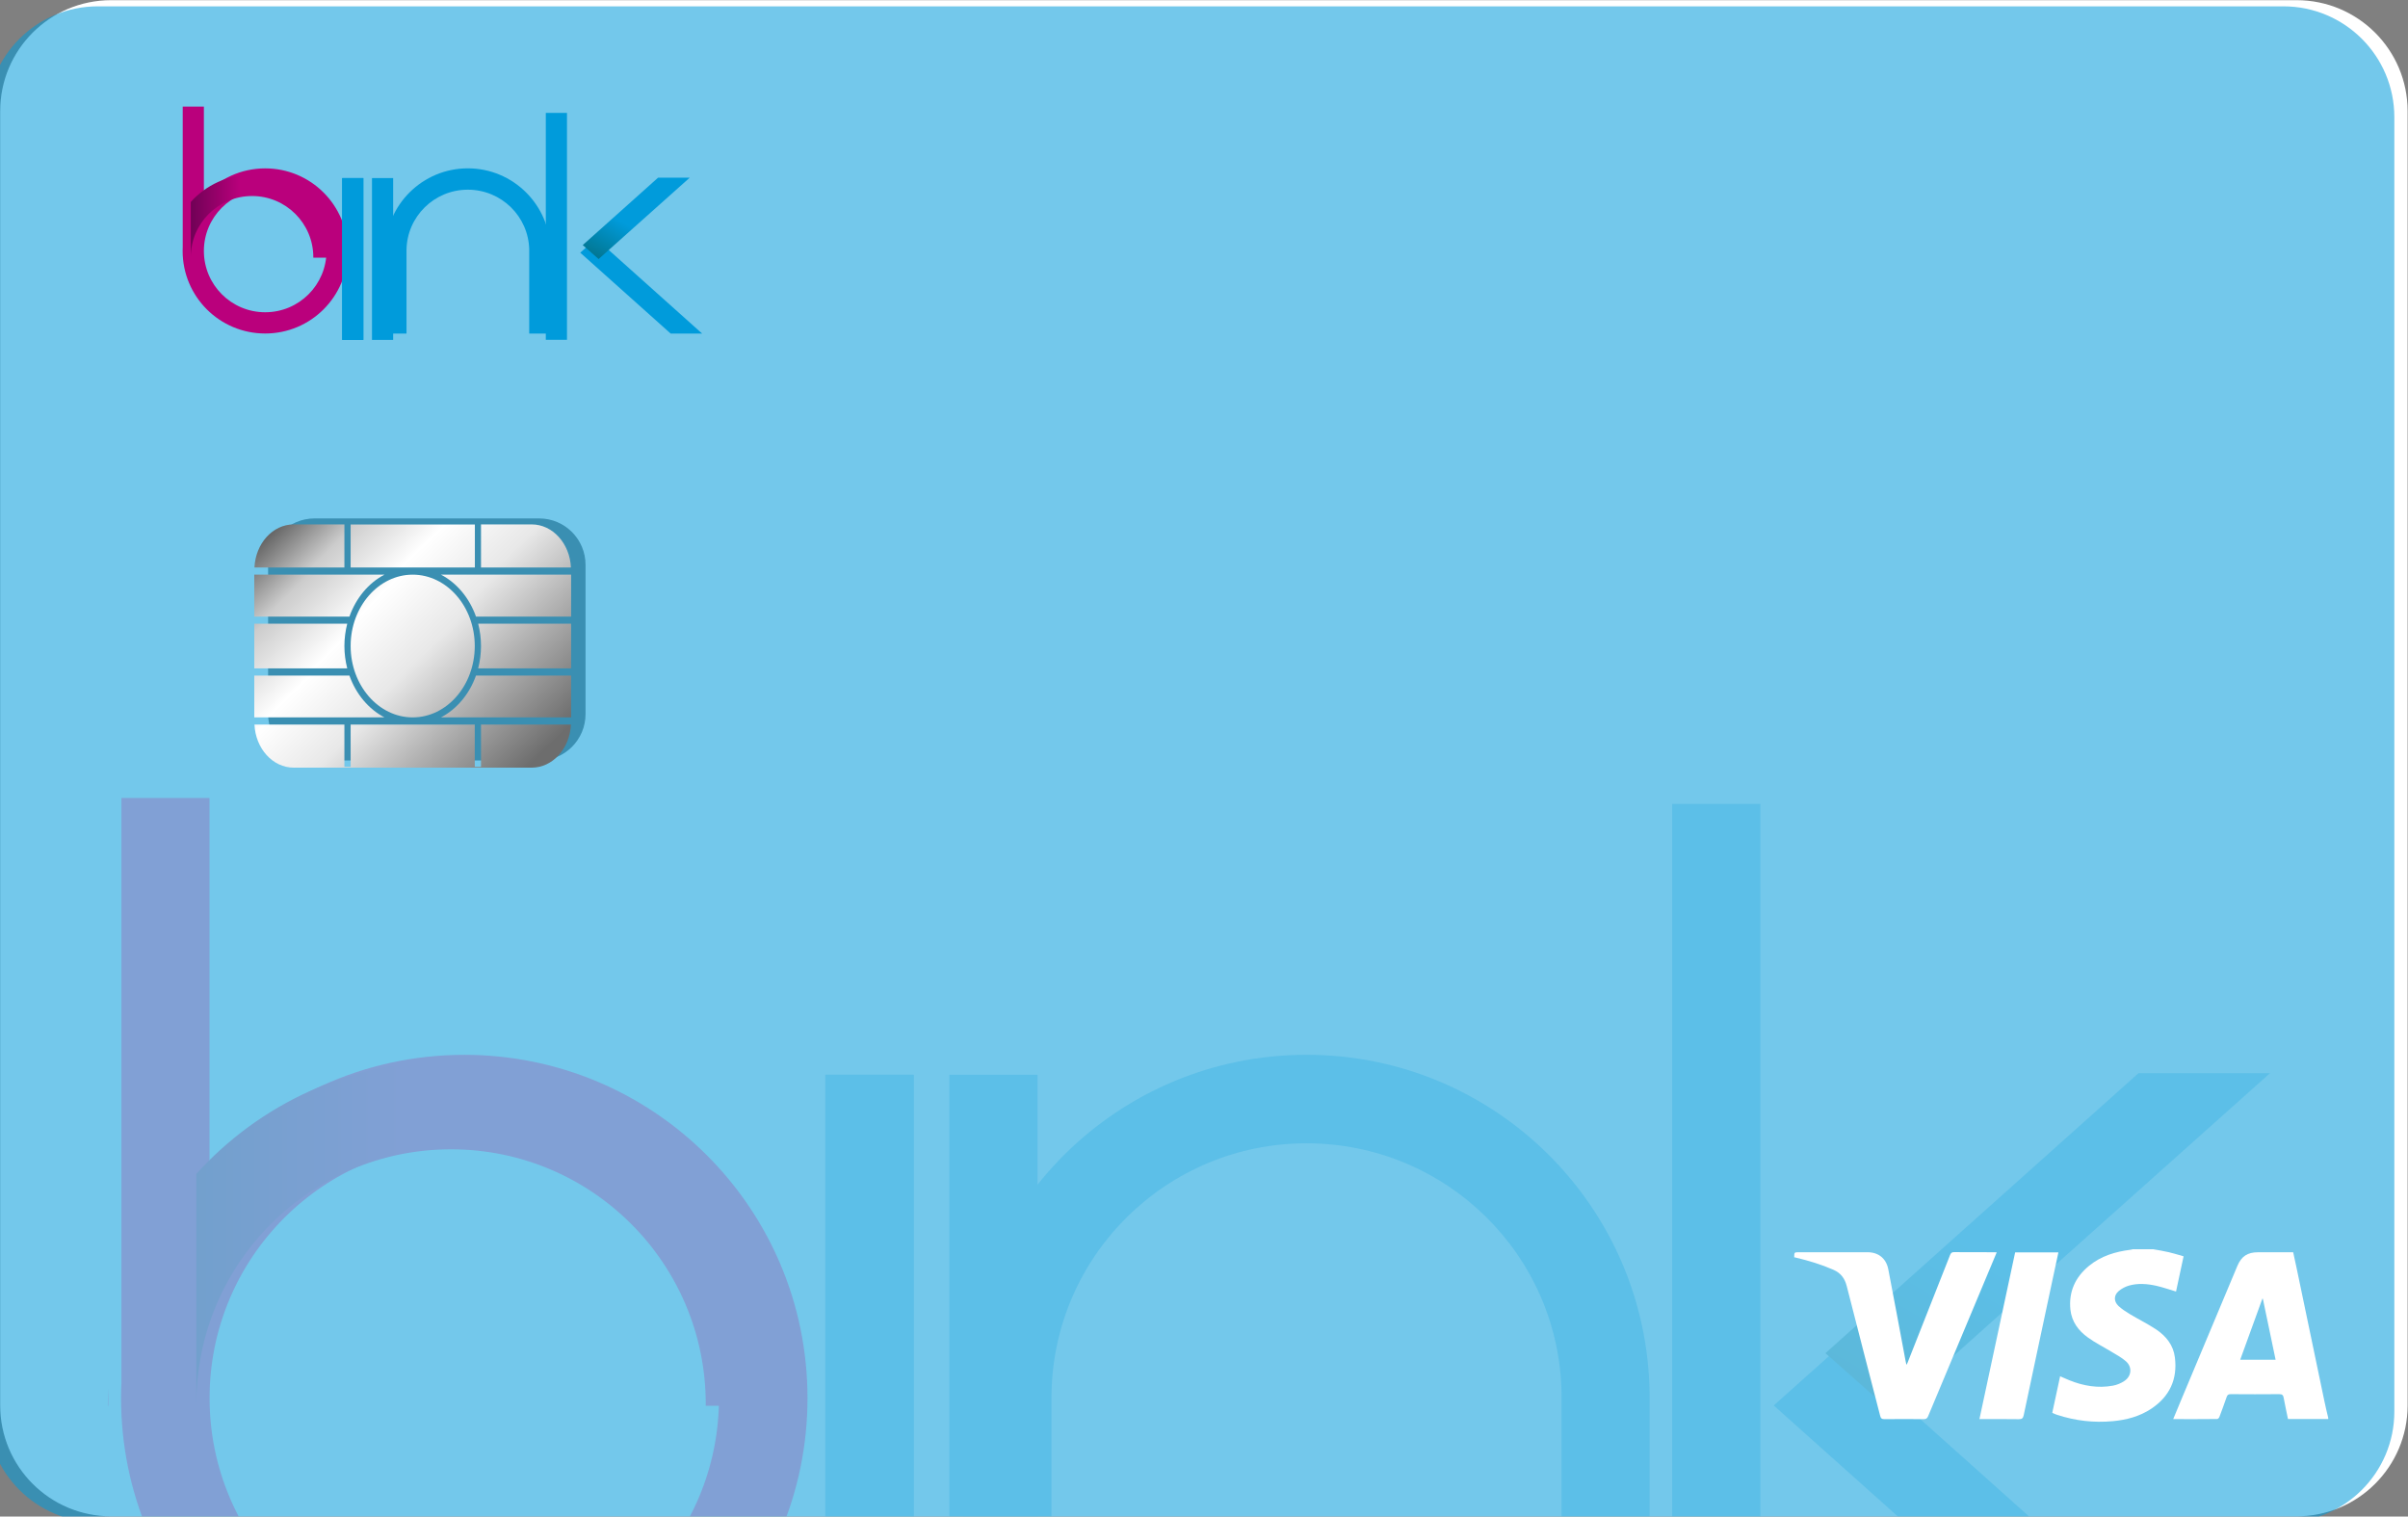 <?xml version="1.0" encoding="UTF-8" standalone="no"?>
<!-- Created with Inkscape (http://www.inkscape.org/) -->

<svg
   version="1.1"
   id="svg1"
   width="33.977"
   height="21.399"
   viewBox="0 0 33.977 21.399"
   sodipodi:docname="tv.svg"
   xmlns:inkscape="http://www.inkscape.org/namespaces/inkscape"
   xmlns:sodipodi="http://sodipodi.sourceforge.net/DTD/sodipodi-0.dtd"
   xmlns:xlink="http://www.w3.org/1999/xlink"
   xmlns="http://www.w3.org/2000/svg"
   xmlns:svg="http://www.w3.org/2000/svg">
  <rect x="0" y="0" width="33.977" height="21.399" fill="#808080" stroke="none"/>
  <defs
     id="defs1">
    <linearGradient
       x1="0"
       y1="0"
       x2="1"
       y2="0"
       gradientUnits="userSpaceOnUse"
       gradientTransform="matrix(25.483,0,0,-25.483,553.821,261.909)"
       spreadMethod="pad"
       id="linearGradient148">
      <stop
         style="stop-color:#009bdb;stop-opacity:1;"
         offset="0"
         id="stop147" />
      <stop
         style="stop-opacity:1;stop-color:#009bdb"
         offset="1"
         id="stop148" />
    </linearGradient>
    <clipPath
       clipPathUnits="userSpaceOnUse"
       id="clipPath52">
      <path
         d="M 0,505.849 H 1365.919 V 0 H 0 Z"
         transform="translate(-560.017,-262.376)"
         id="path52" />
    </clipPath>
    <mask
       maskUnits="userSpaceOnUse"
       x="0"
       y="0"
       width="1"
       height="1"
       id="mask52">
      <path
         id="path53"
         d="M -32768,32767 H 32767 V -32768 H -32768 Z"
         style="fill:url(#linearGradient53);stroke:none" />
    </mask>
    <linearGradient
       x1="0"
       y1="0"
       x2="1"
       y2="0"
       gradientUnits="userSpaceOnUse"
       gradientTransform="matrix(25.483,0,0,-25.483,553.821,261.909)"
       spreadMethod="pad"
       id="linearGradient53">
      <stop
         style="stop-opacity:0.05;stop-color:#ffffff"
         offset="0"
         id="stop52" />
      <stop
         style="stop-opacity:0.6;stop-color:#ffffff"
         offset="1"
         id="stop53" />
    </linearGradient>
    <linearGradient
       x1="0"
       y1="0"
       x2="1"
       y2="0"
       gradientUnits="userSpaceOnUse"
       gradientTransform="matrix(25.483,0,0,-25.483,553.821,261.909)"
       spreadMethod="pad"
       id="linearGradient55"
       xlink:href="#linearGradient148">
      <stop
         style="stop-opacity:1;stop-color:#009bdb"
         offset="0"
         id="stop54" />
      <stop
         style="stop-opacity:1;stop-color:#009bdb"
         offset="1"
         id="stop55" />
    </linearGradient>
    <clipPath
       clipPathUnits="userSpaceOnUse"
       id="clipPath56">
      <path
         d="m 554.995,269.933 c -0.648,0 -1.174,-0.525 -1.174,-1.174 v 0 -13.701 c 0,-0.648 0.526,-1.173 1.174,-1.173 v 0 h 23.134 c 0.649,0 1.175,0.525 1.175,1.173 v 0 13.701 c 0,0.649 -0.526,1.174 -1.175,1.174 v 0 z"
         transform="matrix(1.333,0,0,-1.333,0,674.465)"
         id="path56" />
    </clipPath>
    <linearGradient
       x1="0"
       y1="0"
       x2="1"
       y2="0"
       gradientUnits="userSpaceOnUse"
       gradientTransform="matrix(-2.744,2.789,2.789,2.744,559.303,261.699)"
       spreadMethod="pad"
       id="linearGradient62">
      <stop
         style="stop-opacity:1;stop-color:#6d6d6d"
         offset="0"
         id="stop56" />
      <stop
         style="stop-opacity:1;stop-color:#b4b4b4"
         offset="0.239"
         id="stop57" />
      <stop
         style="stop-opacity:1;stop-color:#e8e8e8"
         offset="0.408"
         id="stop58" />
      <stop
         style="stop-opacity:1;stop-color:#ffffff"
         offset="0.597"
         id="stop59" />
      <stop
         style="stop-opacity:1;stop-color:#cccccc"
         offset="0.776"
         id="stop60" />
      <stop
         style="stop-opacity:1;stop-color:#3b3b3b"
         offset="0.98"
         id="stop61" />
      <stop
         style="stop-opacity:1;stop-color:#3b3b3b"
         offset="1"
         id="stop62" />
    </linearGradient>
    <linearGradient
       x1="0"
       y1="0"
       x2="1"
       y2="0"
       gradientUnits="userSpaceOnUse"
       gradientTransform="matrix(-2.737,2.783,2.783,2.737,559.431,261.881)"
       spreadMethod="pad"
       id="linearGradient69">
      <stop
         style="stop-opacity:1;stop-color:#6d6d6d"
         offset="0"
         id="stop63" />
      <stop
         style="stop-opacity:1;stop-color:#b4b4b4"
         offset="0.239"
         id="stop64" />
      <stop
         style="stop-opacity:1;stop-color:#e8e8e8"
         offset="0.408"
         id="stop65" />
      <stop
         style="stop-opacity:1;stop-color:#ffffff"
         offset="0.597"
         id="stop66" />
      <stop
         style="stop-opacity:1;stop-color:#cccccc"
         offset="0.776"
         id="stop67" />
      <stop
         style="stop-opacity:1;stop-color:#3b3b3b"
         offset="0.98"
         id="stop68" />
      <stop
         style="stop-opacity:1;stop-color:#3b3b3b"
         offset="1"
         id="stop69" />
    </linearGradient>
    <linearGradient
       x1="0"
       y1="0"
       x2="1"
       y2="0"
       gradientUnits="userSpaceOnUse"
       gradientTransform="matrix(-2.725,2.771,2.771,2.725,560.008,262.513)"
       spreadMethod="pad"
       id="linearGradient76">
      <stop
         style="stop-opacity:1;stop-color:#6d6d6d"
         offset="0"
         id="stop70" />
      <stop
         style="stop-opacity:1;stop-color:#b4b4b4"
         offset="0.239"
         id="stop71" />
      <stop
         style="stop-opacity:1;stop-color:#e8e8e8"
         offset="0.408"
         id="stop72" />
      <stop
         style="stop-opacity:1;stop-color:#ffffff"
         offset="0.597"
         id="stop73" />
      <stop
         style="stop-opacity:1;stop-color:#cccccc"
         offset="0.776"
         id="stop74" />
      <stop
         style="stop-opacity:1;stop-color:#3b3b3b"
         offset="0.98"
         id="stop75" />
      <stop
         style="stop-opacity:1;stop-color:#3b3b3b"
         offset="1"
         id="stop76" />
    </linearGradient>
    <linearGradient
       x1="0"
       y1="0"
       x2="1"
       y2="0"
       gradientUnits="userSpaceOnUse"
       gradientTransform="matrix(-2.751,2.797,2.797,2.751,558.967,261.308)"
       spreadMethod="pad"
       id="linearGradient83">
      <stop
         style="stop-opacity:1;stop-color:#6d6d6d"
         offset="0"
         id="stop77" />
      <stop
         style="stop-opacity:1;stop-color:#b4b4b4"
         offset="0.239"
         id="stop78" />
      <stop
         style="stop-opacity:1;stop-color:#e8e8e8"
         offset="0.408"
         id="stop79" />
      <stop
         style="stop-opacity:1;stop-color:#ffffff"
         offset="0.597"
         id="stop80" />
      <stop
         style="stop-opacity:1;stop-color:#cccccc"
         offset="0.776"
         id="stop81" />
      <stop
         style="stop-opacity:1;stop-color:#3b3b3b"
         offset="0.98"
         id="stop82" />
      <stop
         style="stop-opacity:1;stop-color:#3b3b3b"
         offset="1"
         id="stop83" />
    </linearGradient>
    <linearGradient
       x1="0"
       y1="0"
       x2="1"
       y2="0"
       gradientUnits="userSpaceOnUse"
       gradientTransform="matrix(-2.75,2.796,2.796,2.75,560.541,263.059)"
       spreadMethod="pad"
       id="linearGradient90">
      <stop
         style="stop-opacity:1;stop-color:#6d6d6d"
         offset="0"
         id="stop84" />
      <stop
         style="stop-opacity:1;stop-color:#b4b4b4"
         offset="0.239"
         id="stop85" />
      <stop
         style="stop-opacity:1;stop-color:#e8e8e8"
         offset="0.408"
         id="stop86" />
      <stop
         style="stop-opacity:1;stop-color:#ffffff"
         offset="0.597"
         id="stop87" />
      <stop
         style="stop-opacity:1;stop-color:#cccccc"
         offset="0.776"
         id="stop88" />
      <stop
         style="stop-opacity:1;stop-color:#3b3b3b"
         offset="0.98"
         id="stop89" />
      <stop
         style="stop-opacity:1;stop-color:#3b3b3b"
         offset="1"
         id="stop90" />
    </linearGradient>
    <linearGradient
       x1="0"
       y1="0"
       x2="1"
       y2="0"
       gradientUnits="userSpaceOnUse"
       gradientTransform="matrix(-2.841,2.888,2.888,2.841,559.583,261.886)"
       spreadMethod="pad"
       id="linearGradient97">
      <stop
         style="stop-opacity:1;stop-color:#6d6d6d"
         offset="0"
         id="stop91" />
      <stop
         style="stop-opacity:1;stop-color:#b4b4b4"
         offset="0.239"
         id="stop92" />
      <stop
         style="stop-opacity:1;stop-color:#e8e8e8"
         offset="0.408"
         id="stop93" />
      <stop
         style="stop-opacity:1;stop-color:#ffffff"
         offset="0.597"
         id="stop94" />
      <stop
         style="stop-opacity:1;stop-color:#cccccc"
         offset="0.776"
         id="stop95" />
      <stop
         style="stop-opacity:1;stop-color:#3b3b3b"
         offset="0.98"
         id="stop96" />
      <stop
         style="stop-opacity:1;stop-color:#3b3b3b"
         offset="1"
         id="stop97" />
    </linearGradient>
    <linearGradient
       x1="0"
       y1="0"
       x2="1"
       y2="0"
       gradientUnits="userSpaceOnUse"
       gradientTransform="matrix(-2.751,2.796,2.796,2.751,560.119,262.546)"
       spreadMethod="pad"
       id="linearGradient104">
      <stop
         style="stop-opacity:1;stop-color:#6d6d6d"
         offset="0"
         id="stop98" />
      <stop
         style="stop-opacity:1;stop-color:#b4b4b4"
         offset="0.239"
         id="stop99" />
      <stop
         style="stop-opacity:1;stop-color:#e8e8e8"
         offset="0.408"
         id="stop100" />
      <stop
         style="stop-opacity:1;stop-color:#ffffff"
         offset="0.597"
         id="stop101" />
      <stop
         style="stop-opacity:1;stop-color:#cccccc"
         offset="0.776"
         id="stop102" />
      <stop
         style="stop-opacity:1;stop-color:#3b3b3b"
         offset="0.98"
         id="stop103" />
      <stop
         style="stop-opacity:1;stop-color:#3b3b3b"
         offset="1"
         id="stop104" />
    </linearGradient>
    <linearGradient
       x1="0"
       y1="0"
       x2="1"
       y2="0"
       gradientUnits="userSpaceOnUse"
       gradientTransform="matrix(-2.72,2.766,2.766,2.72,560.349,262.834)"
       spreadMethod="pad"
       id="linearGradient111">
      <stop
         style="stop-opacity:1;stop-color:#6d6d6d"
         offset="0"
         id="stop105" />
      <stop
         style="stop-opacity:1;stop-color:#b4b4b4"
         offset="0.239"
         id="stop106" />
      <stop
         style="stop-opacity:1;stop-color:#e8e8e8"
         offset="0.408"
         id="stop107" />
      <stop
         style="stop-opacity:1;stop-color:#ffffff"
         offset="0.597"
         id="stop108" />
      <stop
         style="stop-opacity:1;stop-color:#cccccc"
         offset="0.776"
         id="stop109" />
      <stop
         style="stop-opacity:1;stop-color:#3b3b3b"
         offset="0.98"
         id="stop110" />
      <stop
         style="stop-opacity:1;stop-color:#3b3b3b"
         offset="1"
         id="stop111" />
    </linearGradient>
    <linearGradient
       x1="0"
       y1="0"
       x2="1"
       y2="0"
       gradientUnits="userSpaceOnUse"
       gradientTransform="matrix(-2.72,2.766,2.766,2.72,558.709,261.047)"
       spreadMethod="pad"
       id="linearGradient118">
      <stop
         style="stop-opacity:1;stop-color:#6d6d6d"
         offset="0"
         id="stop112" />
      <stop
         style="stop-opacity:1;stop-color:#b4b4b4"
         offset="0.239"
         id="stop113" />
      <stop
         style="stop-opacity:1;stop-color:#e8e8e8"
         offset="0.408"
         id="stop114" />
      <stop
         style="stop-opacity:1;stop-color:#ffffff"
         offset="0.597"
         id="stop115" />
      <stop
         style="stop-opacity:1;stop-color:#cccccc"
         offset="0.776"
         id="stop116" />
      <stop
         style="stop-opacity:1;stop-color:#3b3b3b"
         offset="0.98"
         id="stop117" />
      <stop
         style="stop-opacity:1;stop-color:#3b3b3b"
         offset="1"
         id="stop118" />
    </linearGradient>
    <linearGradient
       x1="0"
       y1="0"
       x2="1"
       y2="0"
       gradientUnits="userSpaceOnUse"
       gradientTransform="matrix(-2.744,2.789,2.789,2.744,559.776,262.161)"
       spreadMethod="pad"
       id="linearGradient125">
      <stop
         style="stop-opacity:1;stop-color:#6d6d6d"
         offset="0"
         id="stop119" />
      <stop
         style="stop-opacity:1;stop-color:#b4b4b4"
         offset="0.239"
         id="stop120" />
      <stop
         style="stop-opacity:1;stop-color:#e8e8e8"
         offset="0.408"
         id="stop121" />
      <stop
         style="stop-opacity:1;stop-color:#ffffff"
         offset="0.597"
         id="stop122" />
      <stop
         style="stop-opacity:1;stop-color:#cccccc"
         offset="0.776"
         id="stop123" />
      <stop
         style="stop-opacity:1;stop-color:#3b3b3b"
         offset="0.98"
         id="stop124" />
      <stop
         style="stop-opacity:1;stop-color:#3b3b3b"
         offset="1"
         id="stop125" />
    </linearGradient>
    <linearGradient
       x1="0"
       y1="0"
       x2="1"
       y2="0"
       gradientUnits="userSpaceOnUse"
       gradientTransform="matrix(-2.666,2.71,2.71,2.666,559.102,261.447)"
       spreadMethod="pad"
       id="linearGradient132">
      <stop
         style="stop-opacity:1;stop-color:#6d6d6d"
         offset="0"
         id="stop126" />
      <stop
         style="stop-opacity:1;stop-color:#b4b4b4"
         offset="0.239"
         id="stop127" />
      <stop
         style="stop-opacity:1;stop-color:#e8e8e8"
         offset="0.408"
         id="stop128" />
      <stop
         style="stop-opacity:1;stop-color:#ffffff"
         offset="0.597"
         id="stop129" />
      <stop
         style="stop-opacity:1;stop-color:#cccccc"
         offset="0.776"
         id="stop130" />
      <stop
         style="stop-opacity:1;stop-color:#3b3b3b"
         offset="0.98"
         id="stop131" />
      <stop
         style="stop-opacity:1;stop-color:#3b3b3b"
         offset="1"
         id="stop132" />
    </linearGradient>
    <clipPath
       clipPathUnits="userSpaceOnUse"
       id="clipPath133">
      <path
         d="m 555.101,261.491 h 22.887 v -9.988 h -22.887 z"
         transform="translate(-571.278,-255.181)"
         id="path133" />
    </clipPath>
    <clipPath
       clipPathUnits="userSpaceOnUse"
       id="clipPath134">
      <path
         d="m 555.101,261.491 h 22.887 v -9.988 h -22.887 z"
         id="path134" />
    </clipPath>
    <clipPath
       clipPathUnits="userSpaceOnUse"
       id="clipPath135">
      <path
         d="m 555.101,261.491 h 22.887 v -9.988 h -22.887 z"
         transform="translate(-573.287,-255.68)"
         id="path135" />
    </clipPath>
    <linearGradient
       x1="0"
       y1="0"
       x2="1"
       y2="0"
       gradientUnits="userSpaceOnUse"
       gradientTransform="matrix(-2.553,-4.421,-4.421,2.553,576.865,259.289)"
       spreadMethod="pad"
       id="linearGradient137">
      <stop
         style="stop-opacity:1;stop-color:#009bdb"
         offset="0"
         id="stop135" />
      <stop
         style="stop-opacity:1;stop-color:#009bdb"
         offset="0.62"
         id="stop136" />
      <stop
         style="stop-opacity:1;stop-color:#027691"
         offset="1"
         id="stop137" />
    </linearGradient>
    <clipPath
       clipPathUnits="userSpaceOnUse"
       id="clipPath137">
      <path
         d="m 555.101,261.491 h 22.887 v -9.988 h -22.887 z"
         transform="translate(-558.734,-252.442)"
         id="path137" />
    </clipPath>
    <linearGradient
       x1="0"
       y1="0"
       x2="1"
       y2="0"
       gradientUnits="userSpaceOnUse"
       gradientTransform="matrix(0.004,0,0,-0.004,555.101,255.211)"
       spreadMethod="pad"
       id="linearGradient140">
      <stop
         style="stop-opacity:1;stop-color:#700156"
         offset="0"
         id="stop138" />
      <stop
         style="stop-opacity:1;stop-color:#ba007c"
         offset="0.346"
         id="stop139" />
      <stop
         style="stop-opacity:1;stop-color:#ba007c"
         offset="1"
         id="stop140" />
    </linearGradient>
    <linearGradient
       x1="0"
       y1="0"
       x2="1"
       y2="0"
       gradientUnits="userSpaceOnUse"
       gradientTransform="matrix(6.33,0,0,-6.33,556.037,256.945)"
       spreadMethod="pad"
       id="linearGradient143">
      <stop
         style="stop-opacity:1;stop-color:#700156"
         offset="0"
         id="stop141" />
      <stop
         style="stop-opacity:1;stop-color:#ba007c"
         offset="0.346"
         id="stop142" />
      <stop
         style="stop-opacity:1;stop-color:#ba007c"
         offset="1"
         id="stop143" />
    </linearGradient>
    <clipPath
       clipPathUnits="userSpaceOnUse"
       id="clipPath143">
      <path
         d="m 555.101,261.491 h 22.887 v -9.988 h -22.887 z"
         id="path143" />
    </clipPath>
    <clipPath
       clipPathUnits="userSpaceOnUse"
       id="clipPath144">
      <path
         d="m 555.101,261.491 h 22.887 v -9.988 h -22.887 z"
         id="path144" />
    </clipPath>
    <clipPath
       clipPathUnits="userSpaceOnUse"
       id="clipPath145">
      <path
         d="m 555.101,261.491 h 22.887 v -9.988 h -22.887 z"
         id="path145" />
    </clipPath>
    <clipPath
       clipPathUnits="userSpaceOnUse"
       id="clipPath156">
      <path
         d="m 554.995,269.933 c -0.648,0 -1.174,-0.525 -1.174,-1.174 v 0 -13.701 c 0,-0.648 0.526,-1.173 1.174,-1.173 v 0 h 23.134 c 0.649,0 1.175,0.525 1.175,1.173 v 0 13.701 c 0,0.649 -0.526,1.174 -1.175,1.174 v 0 z"
         transform="matrix(1.333,0,0,-1.333,0,674.465)"
         id="path156" />
    </clipPath>
    <clipPath
       clipPathUnits="userSpaceOnUse"
       id="clipPath158">
      <path
         d="M 0,505.849 H 1365.919 V 0 H 0 Z"
         transform="translate(-577.903,-255.543)"
         id="path158" />
    </clipPath>
    <clipPath
       clipPathUnits="userSpaceOnUse"
       id="clipPath160">
      <path
         d="M 0,505.849 H 1365.919 V 0 H 0 Z"
         transform="translate(-576.606,-256.713)"
         id="path160" />
    </clipPath>
    <clipPath
       clipPathUnits="userSpaceOnUse"
       id="clipPath162">
      <path
         d="M 0,505.849 H 1365.919 V 0 H 0 Z"
         transform="translate(-574.951,-256.68)"
         id="path162" />
    </clipPath>
    <clipPath
       clipPathUnits="userSpaceOnUse"
       id="clipPath164">
      <path
         d="M 0,505.849 H 1365.919 V 0 H 0 Z"
         transform="translate(-574.768,-254.914)"
         id="path164" />
    </clipPath>
    <clipPath
       clipPathUnits="userSpaceOnUse"
       id="clipPath166">
      <path
         d="M 0,505.849 H 1365.919 V 0 H 0 Z"
         transform="translate(-559.645,-267.287)"
         id="path166" />
    </clipPath>
    <clipPath
       clipPathUnits="userSpaceOnUse"
       id="clipPath168">
      <path
         d="M 0,505.849 H 1365.919 V 0 H 0 Z"
         id="path168" />
    </clipPath>
    <clipPath
       clipPathUnits="userSpaceOnUse"
       id="clipPath170">
      <path
         d="M 0,505.849 H 1365.919 V 0 H 0 Z"
         transform="translate(-560.129,-267.407)"
         id="path170" />
    </clipPath>
    <linearGradient
       x1="0"
       y1="0"
       x2="1"
       y2="0"
       gradientUnits="userSpaceOnUse"
       gradientTransform="matrix(-0.614,-1.064,-1.064,0.614,560.99,268.275)"
       spreadMethod="pad"
       id="linearGradient172">
      <stop
         style="stop-opacity:1;stop-color:#009bdb"
         offset="0"
         id="stop170" />
      <stop
         style="stop-opacity:1;stop-color:#009bdb"
         offset="0.62"
         id="stop171" />
      <stop
         style="stop-opacity:1;stop-color:#027691"
         offset="1"
         id="stop172" />
    </linearGradient>
    <clipPath
       clipPathUnits="userSpaceOnUse"
       id="clipPath174">
      <path
         d="M 0,505.849 H 1365.919 V 0 H 0 Z"
         transform="translate(-556.627,-266.628)"
         id="path174" />
    </clipPath>
    <linearGradient
       x1="0"
       y1="0"
       x2="1"
       y2="0"
       gradientUnits="userSpaceOnUse"
       gradientTransform="matrix(0.001,0,0,-0.001,555.753,267.294)"
       spreadMethod="pad"
       id="linearGradient176">
      <stop
         style="stop-opacity:1;stop-color:#700156"
         offset="0"
         id="stop174" />
      <stop
         style="stop-opacity:1;stop-color:#ba007c"
         offset="0.346"
         id="stop175" />
      <stop
         style="stop-opacity:1;stop-color:#ba007c"
         offset="1"
         id="stop176" />
    </linearGradient>
    <linearGradient
       x1="0"
       y1="0"
       x2="1"
       y2="0"
       gradientUnits="userSpaceOnUse"
       gradientTransform="matrix(1.523,0,0,-1.523,555.979,267.712)"
       spreadMethod="pad"
       id="linearGradient179">
      <stop
         style="stop-opacity:1;stop-color:#700156"
         offset="0"
         id="stop177" />
      <stop
         style="stop-opacity:1;stop-color:#ba007c"
         offset="0.346"
         id="stop178" />
      <stop
         style="stop-opacity:1;stop-color:#ba007c"
         offset="1"
         id="stop179" />
    </linearGradient>
    <clipPath
       clipPathUnits="userSpaceOnUse"
       id="clipPath181">
      <path
         d="M 0,505.849 H 1365.919 V 0 H 0 Z"
         id="path181" />
    </clipPath>
    <clipPath
       clipPathUnits="userSpaceOnUse"
       id="clipPath183">
      <path
         d="M 0,505.849 H 1365.919 V 0 H 0 Z"
         id="path183" />
    </clipPath>
    <clipPath
       clipPathUnits="userSpaceOnUse"
       id="clipPath185">
      <path
         d="M 0,505.849 H 1365.919 V 0 H 0 Z"
         id="path185" />
    </clipPath>
    <linearGradient
       inkscape:collect="always"
       xlink:href="#linearGradient55"
       id="linearGradient1"
       gradientUnits="userSpaceOnUse"
       gradientTransform="matrix(25.483,0,0,-25.483,553.821,261.909)"
       x1="0"
       y1="0"
       x2="1"
       y2="0"
       spreadMethod="pad" />
    <linearGradient
       inkscape:collect="always"
       xlink:href="#linearGradient55"
       id="linearGradient3"
       gradientUnits="userSpaceOnUse"
       gradientTransform="matrix(25.483,0,0,-25.483,553.821,261.909)"
       x1="0"
       y1="0"
       x2="1"
       y2="0"
       spreadMethod="pad" />
  </defs>
  <sodipodi:namedview
     id="namedview1"
     pagecolor="#ffffff"
     bordercolor="#000000"
     borderopacity="0.25"
     inkscape:showpageshadow="2"
     inkscape:pageopacity="0.0"
     inkscape:pagecheckerboard="0"
     inkscape:deskcolor="#d1d1d1" />
  <g
     id="layer-MC0"
     inkscape:groupmode="layer"
     inkscape:label="Capa 1"
     transform="translate(-738.428,-314.555)">
    <path
       id="path51"
       d="m 0,0 c 0,-0.271 -0.22,-0.491 -0.49,-0.491 h -2.379 c -0.271,0 -0.491,0.22 -0.491,0.491 v 1.58 c 0,0.271 0.22,0.491 0.491,0.491 H -0.49 C -0.22,2.071 0,1.851 0,1.58 Z M 18.112,7.557 H -5.022 c -0.649,0 -1.174,-0.526 -1.174,-1.174 V -7.318 c 0,-0.648 0.525,-1.174 1.174,-1.174 h 23.134 c 0.649,0 1.175,0.526 1.175,1.174 V 6.383 c 0,0.648 -0.526,1.174 -1.175,1.174"
       style="display:inline;fill:#ffffff;fill-opacity:1;fill-rule:nonzero;stroke:none"
       transform="matrix(1.333,0,0,-1.333,746.69,324.631)"
       clip-path="url(#clipPath52)" />
    <g
       mask="url(#mask52)"
       id="g55"
       clip-path="url(#clipPath56)"
       style="display:none">
      <path
         d="m 554.995,269.933 c -0.648,0 -1.174,-0.525 -1.174,-1.174 v 0 -13.701 c 0,-0.648 0.526,-1.173 1.174,-1.173 v 0 h 23.134 c 0.649,0 1.175,0.525 1.175,1.173 v 0 13.701 c 0,0.649 -0.526,1.174 -1.175,1.174 v 0 z"
         transform="matrix(1.333,0,0,-1.333,0,674.465)"
         style="display:inline;fill:url(#linearGradient1);stroke:none"
         id="path55" />
    </g>
    <path
       d="m 554.995,269.933 c -0.648,0 -1.174,-0.525 -1.174,-1.174 v 0 -13.701 c 0,-0.648 0.526,-1.173 1.174,-1.173 v 0 h 23.134 c 0.649,0 1.175,0.525 1.175,1.173 v 0 13.701 c 0,0.649 -0.526,1.174 -1.175,1.174 v 0 z"
       transform="matrix(1.333,0,0,-1.333,0,674.465)"
       style="display:inline;opacity:0.55;mix-blend-mode:normal;fill:url(#linearGradient3);stroke:none"
       id="path1" />
    <path
       id="path62"
       d="m 556.651,263.917 v -0.444 h 1.007 c 0.07,0.197 0.203,0.357 0.371,0.444 v 0 z"
       transform="matrix(1.333,0,0,-1.333,0,674.465)"
       style="display:inline;fill:url(#linearGradient62);stroke:none" />
    <path
       id="path69"
       d="m 557.069,264.449 c -0.223,0 -0.404,-0.202 -0.416,-0.456 v 0 h 0.952 v 0.456 z"
       transform="matrix(1.333,0,0,-1.333,0,674.465)"
       style="fill:url(#linearGradient69);stroke:none" />
    <path
       id="path76"
       d="m 557.671,263.993 h 1.315 v 0.455 h -1.315 z"
       transform="matrix(1.333,0,0,-1.333,0,674.465)"
       style="fill:url(#linearGradient76);stroke:none" />
    <path
       id="path83"
       d="m 556.651,263.398 v -0.473 h 0.984 c -0.019,0.076 -0.03,0.154 -0.03,0.237 v 0 c 0,0.082 0.011,0.161 0.03,0.236 v 0 z"
       transform="matrix(1.333,0,0,-1.333,0,674.465)"
       style="fill:url(#linearGradient83);stroke:none" />
    <path
       id="path90"
       d="m 559.051,264.449 v -0.456 h 0.952 c -0.012,0.254 -0.193,0.456 -0.416,0.456 v 0 z"
       transform="matrix(1.333,0,0,-1.333,0,674.465)"
       style="fill:url(#linearGradient90);stroke:none" />
    <path
       id="path97"
       d="m 557.671,263.162 c 0,-0.417 0.295,-0.756 0.657,-0.756 v 0 c 0.362,0 0.657,0.339 0.657,0.756 v 0 c 0,0.416 -0.295,0.755 -0.657,0.755 v 0 c -0.362,0 -0.657,-0.339 -0.657,-0.755"
       transform="matrix(1.333,0,0,-1.333,0,674.465)"
       style="fill:url(#linearGradient97);stroke:none" />
    <path
       id="path104"
       d="m 559.021,263.398 c 0.019,-0.075 0.03,-0.154 0.03,-0.236 v 0 c 0,-0.083 -0.011,-0.161 -0.03,-0.237 v 0 h 0.984 v 0.473 z"
       transform="matrix(1.333,0,0,-1.333,0,674.465)"
       style="fill:url(#linearGradient104);stroke:none" />
    <path
       id="path111"
       d="m 558.627,263.917 c 0.168,-0.087 0.301,-0.247 0.371,-0.444 v 0 h 1.007 v 0.444 z"
       transform="matrix(1.333,0,0,-1.333,0,674.465)"
       style="fill:url(#linearGradient111);stroke:none" />
    <path
       id="path118"
       d="m 556.651,262.849 v -0.443 h 1.378 c -0.168,0.088 -0.301,0.246 -0.371,0.443 v 0 z"
       transform="matrix(1.333,0,0,-1.333,0,674.465)"
       style="fill:url(#linearGradient118);stroke:none" />
    <path
       id="path125"
       d="m 558.998,262.849 c -0.07,-0.197 -0.203,-0.355 -0.371,-0.443 v 0 h 1.378 v 0.443 z"
       transform="matrix(1.333,0,0,-1.333,0,674.465)"
       style="fill:url(#linearGradient125);stroke:none" />
    <path
       id="path132"
       d="m 559.051,262.33 v -0.447 h -0.066 v 0.447 h -1.314 v -0.447 h -0.066 v 0.447 h -0.952 c 0.012,-0.254 0.193,-0.456 0.416,-0.456 v 0 h 2.518 c 0.223,0 0.404,0.202 0.416,0.456 v 0 z"
       transform="matrix(1.333,0,0,-1.333,0,674.465)"
       style="fill:url(#linearGradient132);stroke:none" />
    <g
       opacity="0.2"
       id="g155"
       clip-path="url(#clipPath156)"
       style="display:inline">
      <path
         d="M 0,0 C -0.023,1.987 -1.64,3.59 -3.632,3.59 -5.625,3.59 -7.242,1.987 -7.265,0 h 10e-4 v -3.676 h 0.933 V 0 0.001 c 0.023,1.469 1.224,2.652 2.699,2.652 1.474,0 2.676,-1.178 2.7,-2.647 V 0 -3.676 H 0 Z"
         style="fill:#009bdb;fill-opacity:1;fill-rule:nonzero;stroke:none"
         transform="matrix(1.333,0,0,-1.333,761.704,334.224)"
         clip-path="url(#clipPath133)"
         id="path146" />
      <path
         d="m 571.66,251.504 h 0.933 v 9.986 h -0.933 z"
         style="fill:#009bdb;fill-opacity:1;fill-rule:nonzero;stroke:none"
         transform="matrix(1.333,0,0,-1.333,0,674.465)"
         clip-path="url(#clipPath134)"
         id="path147" />
      <path
         d="M 0,0 -0.695,-0.621 3.282,-4.177 H 4.67 Z"
         style="fill:#009bdb;fill-opacity:1;fill-rule:nonzero;stroke:none"
         transform="matrix(1.333,0,0,-1.333,764.382,333.559)"
         clip-path="url(#clipPath135)"
         id="path148" />
      <path
         d="m 576.596,258.64 -3.314,-2.964 0.698,-0.617 4.008,3.581 z"
         transform="matrix(1.333,0,0,-1.333,0,674.465)"
         style="fill:url(#linearGradient137);stroke:none"
         id="path149" />
      <path
         d="m 0,0 c -1.489,0 -2.696,1.207 -2.696,2.696 0,1.49 1.207,2.697 2.696,2.697 1.489,0 2.696,-1.207 2.696,-2.697 C 2.696,1.207 1.489,0 0,0 m 0,6.33 c -1.07,0 -2.032,-0.463 -2.697,-1.199 V 9.049 H -3.629 V 2.861 C -3.632,2.806 -3.633,2.752 -3.633,2.696 -3.633,0.69 -2.007,-0.937 0,-0.937 2.007,-0.937 3.633,0.69 3.633,2.696 3.633,4.703 2.007,6.33 0,6.33"
         style="fill:#ba007c;fill-opacity:1;fill-rule:nonzero;stroke:none"
         transform="matrix(1.333,0,0,-1.333,744.979,337.877)"
         clip-path="url(#clipPath137)"
         id="path150" />
      <path
         d="m 555.105,255.119 v 0.184 c -0.003,-0.055 -0.004,-0.11 -0.004,-0.165 0,-0.007 0,-0.013 0,-0.019 z"
         transform="matrix(1.333,0,0,-1.333,0,674.465)"
         style="fill:url(#linearGradient140);stroke:none"
         id="path151" />
      <path
         d="m 556.037,255.119 h 10e-4 c 0,0.006 0,0.012 0,0.019 0,1.489 1.207,2.696 2.696,2.696 1.489,0 2.696,-1.207 2.696,-2.696 0,-0.007 0,-0.013 0,-0.019 h 0.937 c 0,0.006 0,0.012 0,0.019 0,2.007 -1.626,3.633 -3.633,3.633 -1.07,0 -2.032,-0.462 -2.697,-1.198 z"
         transform="matrix(1.333,0,0,-1.333,0,674.465)"
         style="fill:url(#linearGradient143);stroke:none"
         id="path152" />
      <path
         d="m 564.942,258.623 h -0.933 v -7.121 h 0.933 z"
         style="fill:#009bdb;fill-opacity:1;fill-rule:nonzero;stroke:none"
         transform="matrix(1.333,0,0,-1.333,0,674.465)"
         clip-path="url(#clipPath143)"
         id="path153" />
      <path
         d="m 563.628,258.623 h -0.932 v -7.121 h 0.932 z"
         style="fill:#009bdb;fill-opacity:1;fill-rule:nonzero;stroke:none"
         transform="matrix(1.333,0,0,-1.333,0,674.465)"
         clip-path="url(#clipPath144)"
         id="path154" />
      <path
         d="M 563.633,258.623 H 562.7 v -7.121 h 0.933 z"
         style="fill:#009bdb;fill-opacity:1;fill-rule:nonzero;stroke:none"
         transform="matrix(1.333,0,0,-1.333,0,674.465)"
         clip-path="url(#clipPath145)"
         id="path155" />
    </g>
    <path
       id="path157"
       d="M 0,0 C -0.045,0.217 -0.09,0.432 -0.135,0.646 -0.137,0.647 -0.138,0.647 -0.14,0.647 -0.218,0.432 -0.296,0.217 -0.375,0 Z M 0.557,-0.627 H 0.131 c -0.015,0.074 -0.032,0.148 -0.045,0.221 -0.005,0.031 -0.015,0.043 -0.05,0.042 -0.17,-0.002 -0.341,-0.001 -0.511,0 -0.026,0 -0.036,-0.008 -0.044,-0.032 -0.024,-0.07 -0.05,-0.14 -0.076,-0.209 -0.003,-0.009 -0.015,-0.022 -0.023,-0.022 -0.154,-0.002 -0.308,-0.001 -0.466,-0.001 0.029,0.069 0.056,0.135 0.084,0.202 0.198,0.473 0.396,0.946 0.595,1.419 0.043,0.102 0.107,0.145 0.218,0.145 H 0.186 C 0.199,1.081 0.211,1.024 0.223,0.967 0.321,0.499 0.418,0.032 0.516,-0.436 0.528,-0.496 0.543,-0.555 0.557,-0.615 Z"
       style="fill:#ffffff;fill-opacity:1;fill-rule:nonzero;stroke:none"
       transform="matrix(1.333,0,0,-1.333,770.537,333.742)"
       clip-path="url(#clipPath158)" />
    <path
       id="path159"
       d="M 0,0 C 0.056,-0.01 0.113,-0.019 0.168,-0.032 0.219,-0.044 0.269,-0.06 0.323,-0.075 0.295,-0.202 0.269,-0.326 0.243,-0.448 c -0.071,0.021 -0.139,0.045 -0.209,0.061 -0.096,0.021 -0.194,0.029 -0.289,0.002 -0.039,-0.011 -0.078,-0.032 -0.109,-0.058 -0.053,-0.045 -0.053,-0.109 -0.003,-0.157 0.034,-0.032 0.075,-0.059 0.116,-0.084 0.093,-0.056 0.191,-0.104 0.282,-0.164 0.106,-0.071 0.184,-0.167 0.2,-0.298 C 0.26,-1.378 0.174,-1.56 -0.02,-1.689 -0.142,-1.77 -0.281,-1.807 -0.425,-1.82 c -0.201,-0.019 -0.399,0.004 -0.591,0.067 -0.013,0.004 -0.026,0.01 -0.038,0.015 -0.004,10e-4 -0.007,0.004 -0.013,0.007 0.027,0.128 0.054,0.255 0.083,0.386 0.032,-0.014 0.063,-0.028 0.095,-0.041 0.15,-0.061 0.305,-0.088 0.466,-0.058 0.042,0.008 0.085,0.026 0.12,0.05 0.077,0.052 0.084,0.149 0.014,0.209 -0.046,0.04 -0.101,0.069 -0.154,0.101 -0.082,0.05 -0.169,0.093 -0.246,0.149 -0.1,0.071 -0.172,0.167 -0.186,0.294 -0.02,0.19 0.051,0.345 0.197,0.465 0.127,0.104 0.277,0.15 0.438,0.17 0.009,0.001 0.018,0.004 0.026,0.006 z"
       style="fill:#ffffff;fill-opacity:1;fill-rule:nonzero;stroke:none"
       transform="matrix(1.333,0,0,-1.333,768.808,332.182)"
       clip-path="url(#clipPath160)" />
    <path
       id="path161"
       d="m 0,0 c -0.024,-0.058 -0.047,-0.112 -0.07,-0.167 -0.218,-0.522 -0.438,-1.045 -0.656,-1.567 -0.01,-0.025 -0.023,-0.032 -0.048,-0.032 -0.138,0.001 -0.277,0.002 -0.415,0 -0.029,0 -0.039,0.01 -0.045,0.036 -0.118,0.457 -0.237,0.913 -0.353,1.37 -0.021,0.084 -0.063,0.141 -0.143,0.176 -0.128,0.056 -0.261,0.096 -0.396,0.128 -0.006,0.001 -0.012,0.003 -0.018,0.004 0.001,0.053 0.001,0.053 0.051,0.053 0.242,0 0.484,0 0.726,0 0.115,0 0.197,-0.066 0.219,-0.18 0.062,-0.321 0.122,-0.643 0.182,-0.965 0.003,-0.014 0.006,-0.028 0.01,-0.047 0.006,0.011 0.011,0.018 0.013,0.025 0.151,0.38 0.301,0.76 0.45,1.14 0.009,0.021 0.019,0.028 0.041,0.028 0.14,-0.001 0.281,-0.001 0.421,-0.001 0.009,0 0.018,0 0.031,-0.001"
       style="fill:#ffffff;fill-opacity:1;fill-rule:nonzero;stroke:none"
       transform="matrix(1.333,0,0,-1.333,766.602,332.226)"
       clip-path="url(#clipPath162)" />
    <path
       id="path163"
       d="M 0,0 C 0.126,0.591 0.252,1.177 0.378,1.765 H 0.836 C 0.817,1.675 0.798,1.587 0.779,1.5 0.676,1.014 0.571,0.529 0.469,0.043 0.462,0.009 0.45,-0.002 0.415,-0.001 0.289,0.001 0.163,0 0.038,0 Z"
       style="fill:#ffffff;fill-opacity:1;fill-rule:nonzero;stroke:none"
       transform="matrix(1.333,0,0,-1.333,766.358,334.579)"
       clip-path="url(#clipPath164)" />
    <path
       id="path165"
       d="M 0,0 C -0.006,0.478 -0.395,0.864 -0.874,0.864 -1.353,0.864 -1.742,0.478 -1.748,0 h 10e-4 v -0.885 h 0.224 V 0 0 c 0.005,0.354 0.294,0.638 0.649,0.638 0.355,0 0.644,-0.283 0.65,-0.637 V 0 -0.885 H 0 Z"
       style="fill:#009bdb;fill-opacity:1;fill-rule:nonzero;stroke:none"
       transform="matrix(1.333,0,0,-1.333,746.194,318.082)"
       clip-path="url(#clipPath166)" />
    <path
       id="path167"
       d="m 559.737,266.403 h 0.224 v 2.402 h -0.224 z"
       style="fill:#009bdb;fill-opacity:1;fill-rule:nonzero;stroke:none"
       transform="matrix(1.333,0,0,-1.333,0,674.465)"
       clip-path="url(#clipPath168)" />
    <path
       id="path169"
       d="M 0,0 -0.167,-0.149 0.79,-1.005 h 0.333 z"
       style="fill:#009bdb;fill-opacity:1;fill-rule:nonzero;stroke:none"
       transform="matrix(1.333,0,0,-1.333,746.838,317.922)"
       clip-path="url(#clipPath170)" />
    <path
       id="path172"
       d="m 560.925,268.119 -0.797,-0.713 0.168,-0.148 0.964,0.861 z"
       transform="matrix(1.333,0,0,-1.333,0,674.465)"
       style="fill:url(#linearGradient172);stroke:none" />
    <path
       id="path173"
       d="m 0,0 c -0.358,0 -0.649,0.29 -0.649,0.649 0,0.358 0.291,0.648 0.649,0.648 0.358,0 0.649,-0.29 0.649,-0.648 C 0.649,0.29 0.358,0 0,0 m 0,1.523 c -0.257,0 -0.489,-0.111 -0.649,-0.289 V 2.177 H -0.873 V 0.688 C -0.874,0.675 -0.874,0.662 -0.874,0.649 c 0,-0.483 0.391,-0.874 0.874,-0.874 0.483,0 0.874,0.391 0.874,0.874 0,0.483 -0.391,0.874 -0.874,0.874"
       style="fill:#ba007c;fill-opacity:1;fill-rule:nonzero;stroke:none"
       transform="matrix(1.333,0,0,-1.333,742.17,318.961)"
       clip-path="url(#clipPath174)" />
    <path
       id="path176"
       d="m 555.754,267.277 c 0,-10e-4 0,-0.003 0,-0.005 v 0 0 0.044 c 0,-0.012 0,-0.026 0,-0.039"
       transform="matrix(1.333,0,0,-1.333,0,674.465)"
       style="fill:url(#linearGradient176);stroke:none" />
    <path
       id="path179"
       d="m 555.979,267.862 v -0.59 c 0,0.002 0,0.004 0,0.005 v 0 c 0,0.358 0.29,0.648 0.649,0.648 v 0 c 0.358,0 0.648,-0.29 0.648,-0.648 v 0 c 0,-10e-4 0,-0.003 0,-0.005 v 0 h 0.225 c 0,0.002 0,0.004 0,0.005 v 0 c 0,0.483 -0.391,0.874 -0.873,0.874 v 0 c -0.258,0 -0.489,-0.111 -0.649,-0.289"
       transform="matrix(1.333,0,0,-1.333,0,674.465)"
       style="fill:url(#linearGradient179);stroke:none" />
    <path
       id="path180"
       d="m 558.121,268.115 h -0.224 v -1.713 h 0.224 z"
       style="fill:#009bdb;fill-opacity:1;fill-rule:nonzero;stroke:none"
       transform="matrix(1.333,0,0,-1.333,0,674.465)"
       clip-path="url(#clipPath181)" />
    <path
       id="path182"
       d="m 557.805,268.115 h -0.224 v -1.713 h 0.224 z"
       style="fill:#009bdb;fill-opacity:1;fill-rule:nonzero;stroke:none"
       transform="matrix(1.333,0,0,-1.333,0,674.465)"
       clip-path="url(#clipPath183)" />
    <path
       id="path184"
       d="m 557.806,268.115 h -0.224 v -1.713 h 0.224 z"
       style="fill:#009bdb;fill-opacity:1;fill-rule:nonzero;stroke:none"
       transform="matrix(1.333,0,0,-1.333,0,674.465)"
       clip-path="url(#clipPath185)" />
  </g>
</svg>
